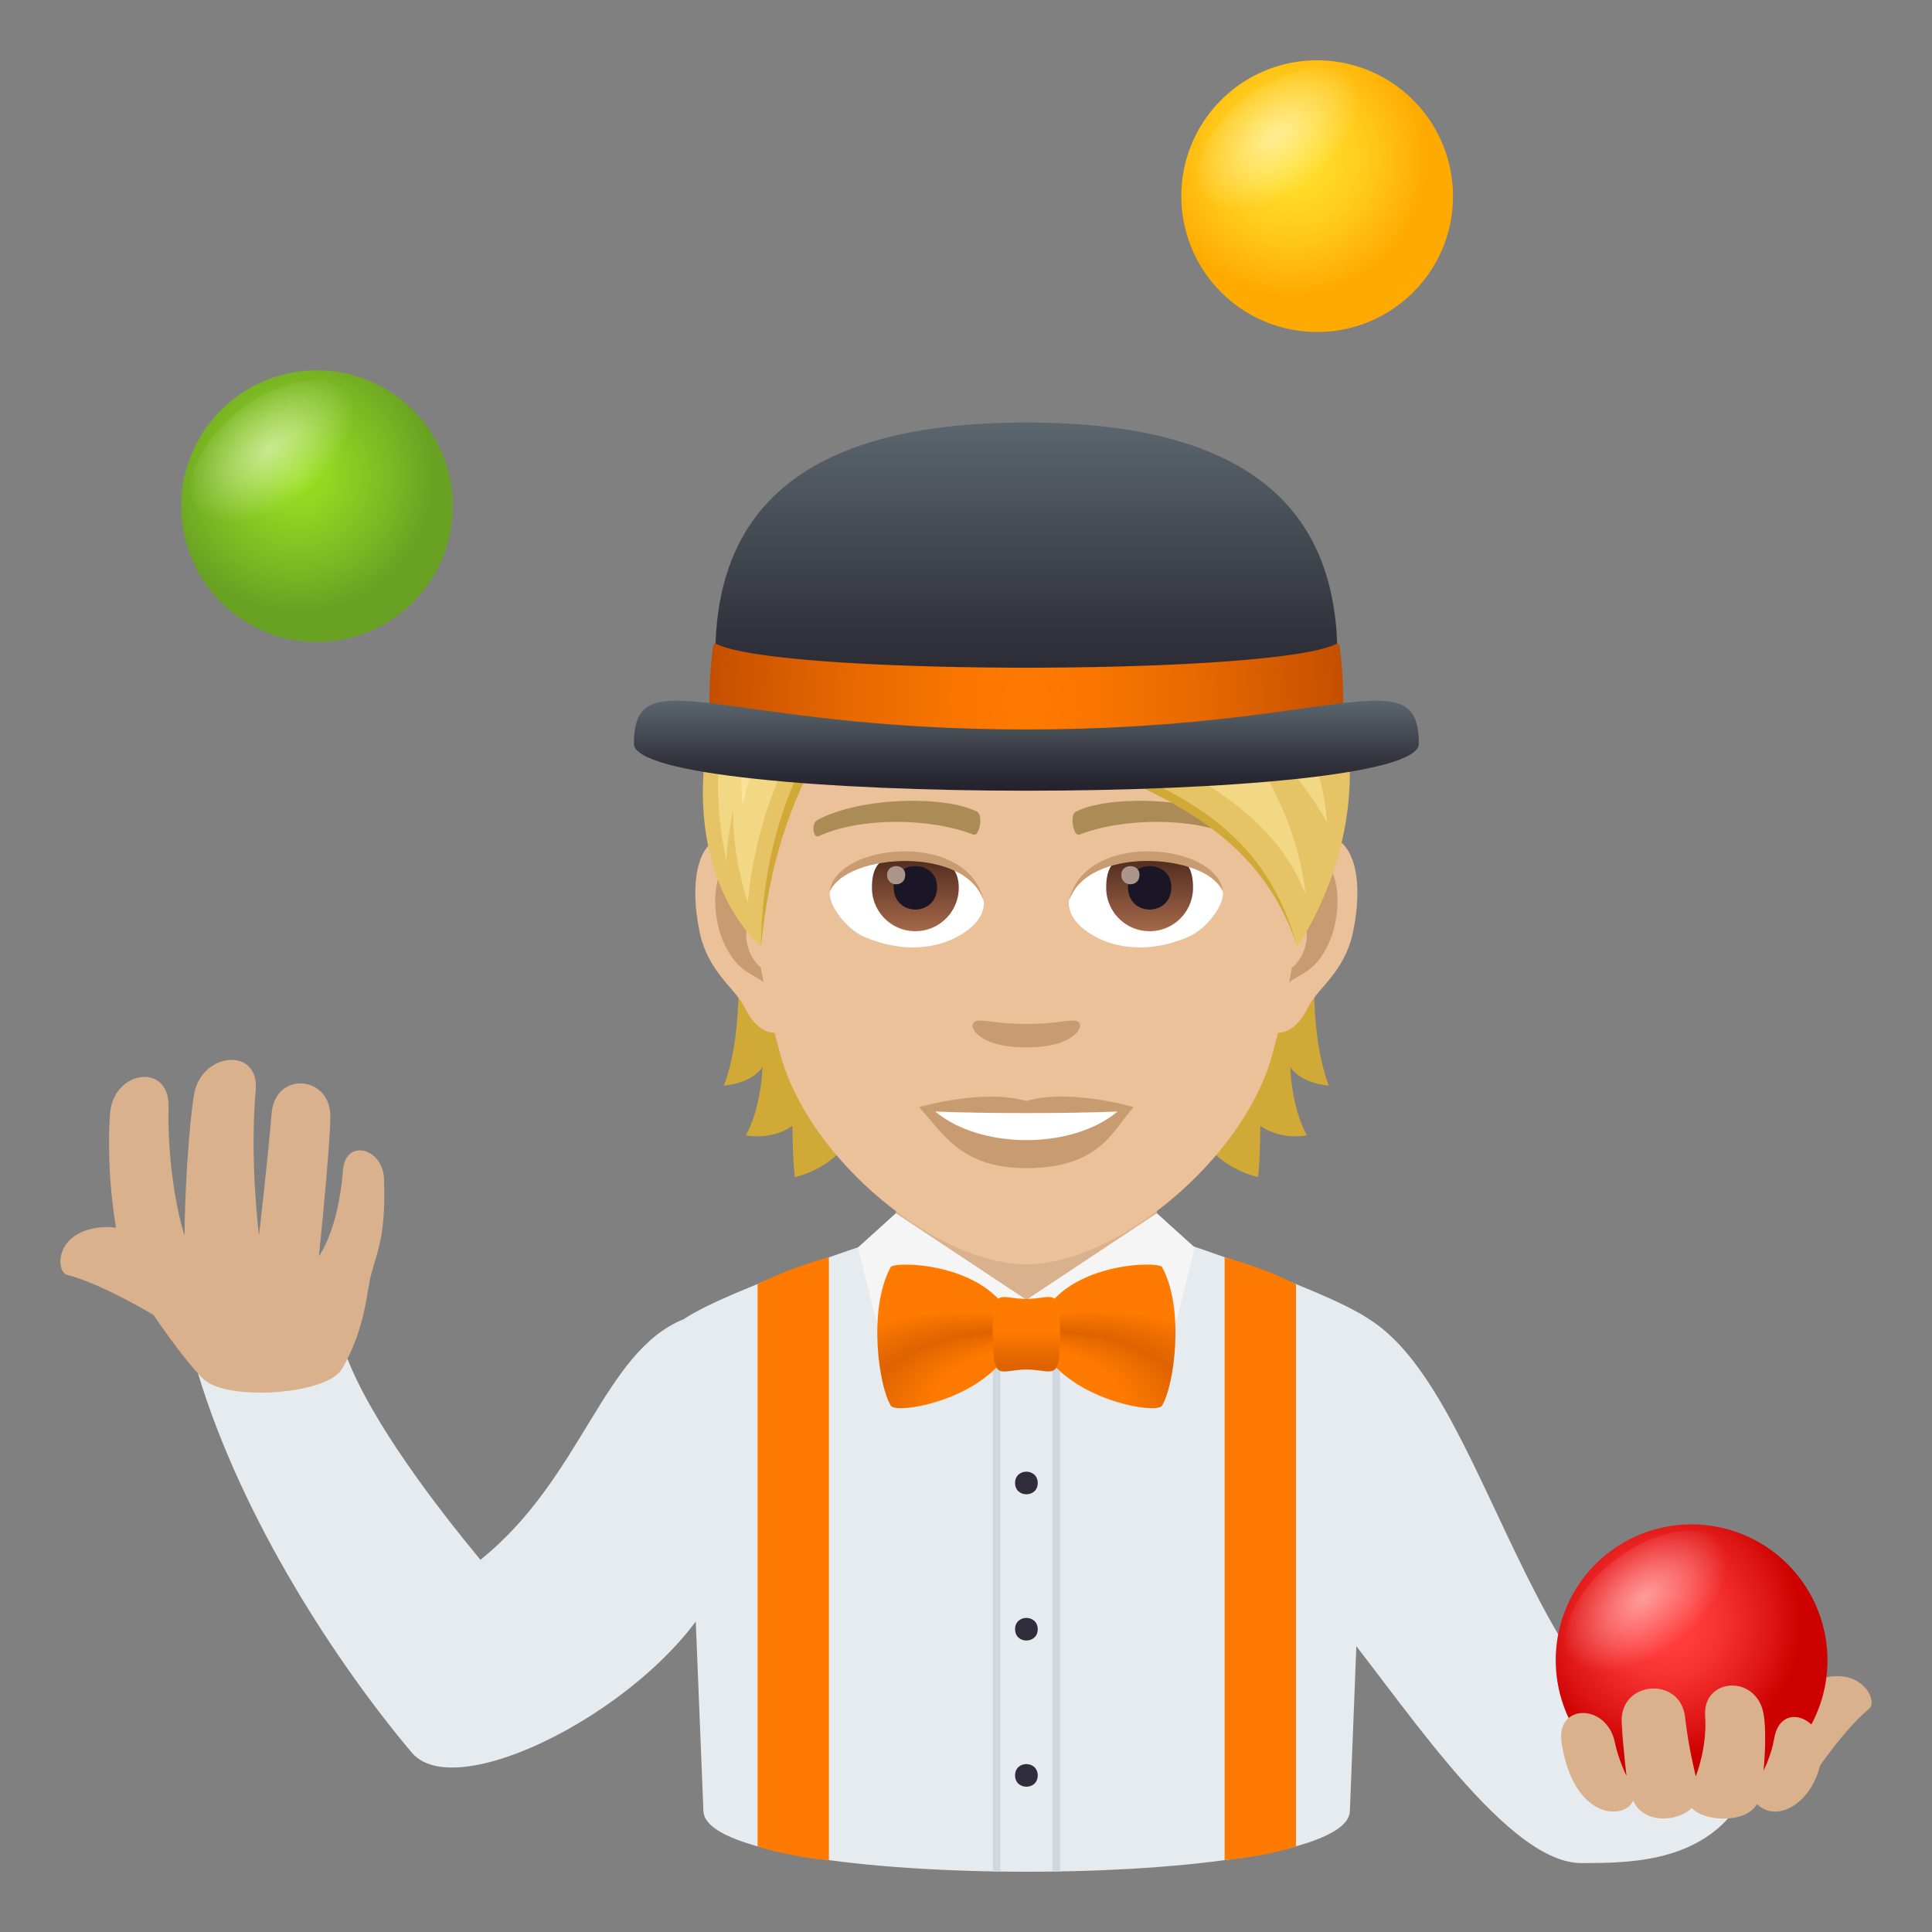 <svg xmlns="http://www.w3.org/2000/svg" xml:space="preserve" style="enable-background:new 0 0 64 64" viewBox="0 0 64 64"><rect x="0" y="0" width="64" height="64" fill="#808080" stroke="none"/><path d="M22.643 43.702c-2.672 1.084-3.35 5.258-6.729 7.969-1.406-1.703-3.587-4.522-4.436-6.74 0 0-3.385-.672-4.917.57 1.454 4.814 4.579 9.586 7.079 12.556 1.582 1.881 8.687-1.941 10.267-5.82 0 0 .262-1.736-1.264-8.535z" style="fill:#e6ebef"/><path d="M5.378 43.731c.45.211 1.611-2.158 1.16-2.369 0 0-2.299-.738-3.023-.715-1.713.055-1.694 1.487-1.287 1.588 1.183.287 3.15 1.496 3.15 1.496z" style="fill:#d9b18d"/><path d="M5.583 36.647c-.049 2.545.53 4.285.53 4.285 0-1.25.14-3.623.312-4.66.238-1.435 2.178-1.603 2.047-.158-.21 2.31.107 4.803.107 4.803s.262-2.2.42-4.05c.123-1.398 1.973-1.253 1.945.15-.021 1.13-.379 4.593-.379 4.593s.641-.834.797-2.851c.082-1.053 1.325-.74 1.36.3.06 1.854-.203 2.327-.438 3.198-.125.464-.176 1.763-.957 3.093-.484.825-3.6 1.06-4.5.405-.508-.373-2.197-2.746-2.574-3.559-.41-.88-.748-3.271-.61-5.29.1-1.456 1.967-1.72 1.94-.259z" style="fill:#d9b18d"/><path d="M45.357 43.702c4.265 2.668 5.41 14.734 12.58 15.484-1.176 2.533-3.878 2.53-5.563 2.53-2.604 0-6.242-5.86-8.354-8.313 0 0-.188-2.902 1.337-9.701z" style="fill:#e6ebef"/><path d="M22.643 43.702c1.598-1.072 7.313-2.895 7.313-2.895h8.14s5.675 1.817 7.261 2.895l-.641 16.295c-.094 2.677-21.318 2.673-21.414 0l-.659-16.295z" style="fill:#e6ebef"/><path d="M34.862 40.807h.25v21.189h-.25zm-1.972 0h.25v21.189h-.25z" style="fill:#cfd8dd"/><path d="M25.095 42.542a13.056 13.056 0 0 1 2.364-.89v19.967c-1.287-.1-2.364-.457-2.364-.457v-18.62zm17.837 0a12.985 12.985 0 0 0-2.365-.89v19.967c1.527-.148 2.365-.458 2.365-.458v-18.62z" style="fill:#ff7a00"/><path d="M59.759 59.258c-.313.375-2.43-1.277-2.121-1.654 0 0 1.74-1.619 2.404-1.896 1.568-.659 2.197.638 1.877.896-.936.752-2.16 2.654-2.16 2.654z" style="fill:#d9b18d"/><radialGradient id="a" cx="55.161" cy="53.747" r="4.5" gradientUnits="userSpaceOnUse"><stop offset=".212" style="stop-color:#ff3b3b"/><stop offset=".418" style="stop-color:#f63131"/><stop offset=".771" style="stop-color:#de1615"/><stop offset="1" style="stop-color:#cc0100"/></radialGradient><path d="M56.036 50.497a4.5 4.5 0 1 0 0 9c2.484 0 4.5-2.012 4.5-4.496a4.503 4.503 0 0 0-4.5-4.504z" style="fill:url(#a)"/><radialGradient id="b" cx="633.462" cy="-21.299" r="3.202" gradientTransform="matrix(.358 .465 -.792 .61 -189.208 -228.649)" gradientUnits="userSpaceOnUse"><stop offset="0" style="stop-color:#fff"/><stop offset="1" style="stop-color:#fff;stop-opacity:0"/></radialGradient><path d="M55.786 54.663c-1.402 1.078-3.05 1.285-3.684.463-.634-.825-.013-2.366 1.39-3.444 1.4-1.08 3.05-1.287 3.684-.465.634.825.01 2.366-1.39 3.446z" style="opacity:.5;fill:url(#b)"/><path d="M58.774 57.58c-.1.587-.353 1.07-.353 1.07s.119-1.202 0-1.872c-.236-1.324-2.025-1.21-1.936.066.075 1.043-.31 1.999-.31 1.999s-.244-.956-.354-1.954c-.15-1.375-2.166-1.218-2.101.163.037.761.16 1.775.16 1.775s-.262-.516-.387-1.113c-.27-1.297-1.967-1.293-1.763.021.396 2.555 2.09 2.568 2.37 1.914.339.776 1.477.71 1.944.242.385.452 1.789.534 2.156-.129.692.676 1.924-.08 2.143-1.535.195-1.293-1.35-1.935-1.569-.646zM29.677 38.368h8.648v4.689h-8.648z" style="fill:#d9b18d"/><path d="m38.323 40.19 1.256 1.135-1.08 4.318L34 43.057l4.323-2.867z" style="fill:#f5f5f5"/><path d="m29.677 40.19-1.256 1.135 1.08 4.318 4.5-2.586-4.324-2.867z" style="fill:#f5f5f5"/><radialGradient id="c" cx="585.344" cy="-103.737" r="14.901" fx="573.422" fy="-98.331" gradientTransform="matrix(-.867 -0 -0 -.525 534.143 -5.673)" gradientUnits="userSpaceOnUse"><stop offset=".261" style="stop-color:#ff7a00"/><stop offset=".364" style="stop-color:#de6300"/><stop offset=".503" style="stop-color:#ff7a00"/></radialGradient><path d="M33.69 44.204c-.647 2.105-3.981 2.676-4.177 2.365-.4-.63-.772-3.184-.008-4.594.117-.217 3.691-.168 4.184 2.229z" style="fill:url(#c)"/><radialGradient id="d" cx="107.11" cy="-103.411" r="14.906" fx="95.184" fy="-98.002" gradientTransform="matrix(.867 -0 0 -.525 -51.408 -5.528)" gradientUnits="userSpaceOnUse"><stop offset=".261" style="stop-color:#ff7a00"/><stop offset=".364" style="stop-color:#de6300"/><stop offset=".503" style="stop-color:#ff7a00"/></radialGradient><path d="M34.31 44.204c.646 2.105 3.982 2.676 4.18 2.365.398-.63.769-3.186.006-4.596-.118-.216-3.69-.166-4.186 2.23z" style="fill:url(#d)"/><linearGradient id="e" x1="71.796" x2="71.796" y1="45.585" y2="43.117" gradientTransform="matrix(1.136 -0 -0 1 -47.544 -.138)" gradientUnits="userSpaceOnUse"><stop offset=".097" style="stop-color:#de6300"/><stop offset=".551" style="stop-color:#ff7a00"/></linearGradient><path d="M34.003 45.368c-.895.002-1.114.476-1.12-1.168 0-1.647.223-1.17 1.117-1.172.893 0 1.114-.476 1.116 1.17.002 1.64-.22 1.17-1.113 1.17z" style="fill:url(#e)"/><path d="M33.626 49.126c-.001-.5.748-.5.75 0 0 .498-.75.5-.75 0zm0 4.844c-.001-.5.748-.5.75 0 0 .498-.75.5-.75 0zm0 4.843c-.001-.5.748-.5.75 0 0 .498-.75.5-.75 0z" style="fill:#302c3b"/><radialGradient id="f" cx="42.757" cy="5.247" r="4.5" gradientUnits="userSpaceOnUse"><stop offset="0" style="stop-color:#ffe02e"/><stop offset=".249" style="stop-color:#ffda29"/><stop offset=".586" style="stop-color:#ffc91a"/><stop offset=".971" style="stop-color:#ffac02"/><stop offset="1" style="stop-color:#fa0"/></radialGradient><path d="M43.632 1.997a4.5 4.5 0 1 0 0 9c2.484 0 4.5-2.012 4.5-4.496a4.503 4.503 0 0 0-4.5-4.504z" style="fill:url(#f)"/><radialGradient id="g" cx="555.403" cy="-41.19" r="3.203" gradientTransform="matrix(.358 .465 -.792 .61 -189.208 -228.649)" gradientUnits="userSpaceOnUse"><stop offset="0" style="stop-color:#fff"/><stop offset="1" style="stop-color:#fff;stop-opacity:0"/></radialGradient><path d="M43.581 6.2c-1.402 1.078-3.053 1.287-3.686.463s-.011-2.363 1.39-3.444c1.402-1.08 3.052-1.285 3.685-.462.635.822.011 2.365-1.389 3.443z" style="opacity:.5;fill:url(#g)"/><radialGradient id="h" cx="9.876" cy="15.766" r="4.5" gradientUnits="userSpaceOnUse"><stop offset="0" style="stop-color:#9be022"/><stop offset=".267" style="stop-color:#91d422"/><stop offset=".747" style="stop-color:#78b423"/><stop offset="1" style="stop-color:#69a123"/></radialGradient><path d="M10.501 12.266a4.502 4.502 0 0 0-4.5 4.502 4.498 4.498 0 0 0 4.5 4.498 4.5 4.5 0 1 0 0-9z" style="fill:url(#h)"/><radialGradient id="i" cx="534.751" cy="-8.47" r="3.202" gradientTransform="matrix(.358 .465 -.792 .61 -189.208 -228.649)" gradientUnits="userSpaceOnUse"><stop offset="0" style="stop-color:#fff"/><stop offset="1" style="stop-color:#fff;stop-opacity:0"/></radialGradient><path d="M10.253 16.548c-1.402 1.08-3.05 1.287-3.684.463-.634-.823-.013-2.364 1.389-3.444 1.402-1.078 3.05-1.285 3.684-.463.634.824.011 2.367-1.39 3.444z" style="opacity:.5;fill:url(#i)"/><path d="M24.41 31.2s.294 2.848-.43 4.765c1.018-.11 1.28-.623 1.28-.623s-.034 1.333-.552 2.268c.956.157 1.544-.316 1.544-.316s0 1.009.075 1.702c2.785-.72 2.618-3.961 2.618-3.961L24.41 31.2zm19.608 4.764c-.724-1.92-.43-4.764-.43-4.764l-4.531 3.834s-.167 3.242 2.618 3.961c.075-.693.075-1.701.075-1.701s.588.473 1.544.315c-.522-.93-.553-2.268-.553-2.268s.26.514 1.277.623z" style="fill:#d1a936"/><path d="M43.487 27.652c-1.47.18-2.531 5.097-1.605 6.396.127.18.886.469 1.447-.676.312-.636 1.206-1.163 1.487-2.474.356-1.676.136-3.422-1.329-3.246zm-18.977 0c1.47.18 2.532 5.097 1.606 6.396-.127.18-.886.469-1.448-.676-.311-.636-1.206-1.163-1.487-2.474-.355-1.676-.131-3.422 1.33-3.246z" style="fill:#ebc199"/><path d="M43.448 28.595c-.382.123-.803.706-1.027 1.676 1.338-.29 1.005 1.943-.158 1.987.01.223.027.456.053.697.561-.816 1.132-.487 1.697-1.702.505-1.092.387-2.956-.565-2.658zm-17.871 1.671c-.229-.97-.645-1.553-1.027-1.671-.947-.298-1.07 1.566-.561 2.658.566 1.21 1.136.886 1.697 1.702a9.91 9.91 0 0 0 .053-.702c-1.154-.052-1.483-2.254-.162-1.987z" style="fill:#c99b71"/><path d="M33.999 18.194c-6.365 0-9.431 5.185-9.05 11.848.08 1.338.452 3.273.913 4.931.952 3.444 5.163 6.909 8.137 6.909s7.18-3.465 8.137-6.909c.46-1.658.834-3.588.913-4.93.381-6.664-2.685-11.849-9.05-11.849z" style="fill:#ebc199"/><path d="M40.917 27.16c-1.457-.772-4.242-.807-5.277-.272-.224.106-.075.834.11.764 1.447-.57 3.78-.584 5.132.048.18.088.254-.43.035-.54zm-13.836 0c1.457-.772 4.242-.807 5.282-.272.223.106.074.834-.11.764-1.448-.57-3.777-.584-5.132.048-.185.088-.26-.43-.04-.54z" style="fill:#ab8c57"/><path d="M35.718 33.85c-.18-.127-.61.07-1.72.07s-1.534-.197-1.719-.07c-.22.154.127.847 1.72.847 1.588 0 1.934-.693 1.72-.847zm-1.719 2.623c-1.43-.42-3.553.202-3.553.202.807.882 1.399 2.022 3.553 2.022 2.465 0 2.886-1.294 3.553-2.022 0-.004-2.123-.627-3.553-.202z" style="fill:#c99b71"/><path d="M30.98 36.82c1.501 1.259 4.532 1.268 6.041 0-1.6.07-4.43.07-6.04 0zm1.606-7.006c.055.42-.23.918-1.022 1.29-.5.237-1.544.518-2.917-.062-.614-.258-1.213-1.064-1.16-1.512.743-1.402 4.404-1.607 5.099.284z" style="fill:#fff"/><linearGradient id="j" x1="-423.808" x2="-423.808" y1="477.57" y2="477.949" gradientTransform="matrix(6.57 0 0 -6.57 2814.782 3168.527)" gradientUnits="userSpaceOnUse"><stop offset="0" style="stop-color:#a6694a"/><stop offset="1" style="stop-color:#4f2a1e"/></linearGradient><path d="M30.321 28.353c.795 0 1.439.218 1.439 1.056a1.438 1.438 0 0 1-2.876 0c0-1.103.643-1.056 1.437-1.056z" style="fill:url(#j)"/><path d="M29.604 29.384c0 .994 1.438.994 1.438 0 0-.924-1.439-.924-1.439 0z" style="fill:#1a1626"/><path d="M29.385 28.98c0 .418.603.418.603 0 0-.385-.603-.385-.603 0z" style="fill:#ab968c"/><path d="M32.593 29.868c-.584-1.877-4.565-1.6-5.106-.337.202-1.616 4.609-2.043 5.106.337z" style="fill:#c99b71"/><path d="M35.412 29.814c-.053.42.233.918 1.023 1.29.501.237 1.545.518 2.917-.062.616-.258 1.214-1.064 1.16-1.512-.742-1.402-4.403-1.607-5.1.284z" style="fill:#fff"/><linearGradient id="k" x1="-425.325" x2="-425.325" y1="477.57" y2="477.949" gradientTransform="matrix(6.57 0 0 -6.57 2832.512 3168.527)" gradientUnits="userSpaceOnUse"><stop offset="0" style="stop-color:#a6694a"/><stop offset="1" style="stop-color:#4f2a1e"/></linearGradient><path d="M38.083 28.353c.794 0 1.438-.047 1.438 1.056a1.438 1.438 0 0 1-2.877 0c0-1.103.644-1.056 1.439-1.056z" style="fill:url(#k)"/><path d="M37.365 29.384c0 .994 1.437.994 1.437 0 0-.924-1.437-.924-1.437 0z" style="fill:#1a1626"/><path d="M37.145 28.98c0 .418.603.418.603 0 0-.385-.603-.385-.603 0z" style="fill:#ab968c"/><path d="M35.406 29.868c.583-1.875 4.562-1.607 5.106-.337-.202-1.616-4.609-2.043-5.106.337z" style="fill:#c99b71"/><path d="M28.002 19.19c3.334 3.18 13.257 5.171 14.976 12.176-2.347-7.03-10.975-5.057-14.976-12.176z" style="fill:#d1a936"/><path d="M34.095 16.44c-3.873 0-5.808 1.754-6.202 2.588 4.83 7.373 13.015 4.877 15.085 12.343 4.163-6.628.706-14.931-8.883-14.931z" style="fill:#e6c465"/><path d="M34.095 16.44c-3.45 0-5.723 1.4-6.202 2.588 1.67 4.5 13.136 4.636 15.357 10.616-.468-4.292-3.867-7.153-3.867-7.153s3.057 1.975 4.578 4.762c-.283-4.003-3.44-6.307-3.44-6.307s2.847 1.975 3.786 4.251c-.556-4.615-2.772-8.757-10.212-8.757z" style="fill:#f2d785"/><path d="M42.28 21.064c-3.2-5.39-10.072-3.968-10.072-3.968s5.718.297 10.071 3.968z" style="fill:#fae29b"/><path d="M42.559 24.419c-4.595-8.599-13.184-5.784-13.184-5.784s7.43-.286 13.184 5.784z" style="fill:#fae29b"/><path d="M29.86 19.819c4.734 1.754 10.167 4.916 10.167 4.916s-3.212-4.825-10.166-4.916z" style="fill:#fae29b"/><path d="M27.893 19.028c-4.68 1.07-6.19 8.97-2.685 12.339.434-3.593.856-5.9 3.242-8.33 0 0 .14-2.136-.557-4.01z" style="fill:#e6c465"/><path d="M28.34 22.76s-3.075 2.852-3.132 8.606c.526-5.702 3.272-8.277 3.272-8.277l-.14-.329z" style="fill:#d1a936"/><path d="M27.941 19.19s-5.43 1.855-3.882 9.33c.035-.603.117-1.16.228-1.685-.01.933.129 1.956.487 3.075.47-5.193 3.483-7.729 3.483-7.729l-.316-2.991z" style="fill:#f2d785"/><path d="M24.597 26.748c.694-3.882 3.775-6.441 3.775-6.441s-4.284.283-3.775 6.441z" style="fill:#fae29b"/><path d="M27.893 19.028c-1.277 5.79 4.843 6.926 7.435 6.926-4.659-3.229-7.435-6.926-7.435-6.926z" style="fill:#e6c465"/><path d="M27.74 20.058c.122 3.316 1.93 5.387 7.588 5.896-4.426.298-8.269-1.913-7.589-5.896z" style="fill:#d1a936"/><path d="M27.893 19.028s-.709 5.214 7.435 6.926c-4.488-3.463-5.3-5.463-7.435-6.926z" style="fill:#f2d785"/><path d="M32.57 24.437c-1.437-.937-3.755-4.32-3.755-4.32s.454 3.495 3.754 4.32z" style="fill:#fae29b"/><linearGradient id="l" x1="33.999" x2="33.999" y1="24.101" y2="13.996" gradientUnits="userSpaceOnUse"><stop offset="0" style="stop-color:#23212b"/><stop offset=".314" style="stop-color:#32333c"/><stop offset=".939" style="stop-color:#576169"/><stop offset="1" style="stop-color:#5b666e"/></linearGradient><path d="M44.304 21.754c0 3.13-20.61 3.13-20.61 0 0-4.285 2.223-7.758 10.305-7.758s10.305 3.473 10.305 7.758z" style="fill:url(#l)"/><radialGradient id="m" cx="22.766" cy="14.114" r="10.551" gradientTransform="matrix(1.039 0 0 1.355 10.338 4.077)" gradientUnits="userSpaceOnUse"><stop offset="0" style="stop-color:#ff7a00"/><stop offset=".223" style="stop-color:#f97500"/><stop offset=".534" style="stop-color:#e76800"/><stop offset=".895" style="stop-color:#c95300"/><stop offset="1" style="stop-color:#bf4c00"/></radialGradient><path d="M23.746 21.338c-.055-.026-.116.002-.123.06a14.56 14.56 0 0 0-.124 1.916c0 2.356 21 2.356 21 0 0-.657-.041-1.297-.123-1.916-.008-.057-.069-.086-.124-.06-2.144 1.04-18.362 1.04-20.506 0z" style="fill:url(#m)"/><linearGradient id="n" x1="33.999" x2="33.999" y1="26.194" y2="23.21" gradientUnits="userSpaceOnUse"><stop offset="0" style="stop-color:#23212b"/><stop offset=".314" style="stop-color:#32333c"/><stop offset=".939" style="stop-color:#576169"/><stop offset="1" style="stop-color:#5b666e"/></linearGradient><path d="M47 24.637c0 2.075-26 2.075-26 0 0-2.907 2.803-.472 13-.472s13-2.434 13 .472z" style="fill:url(#n)"/></svg>